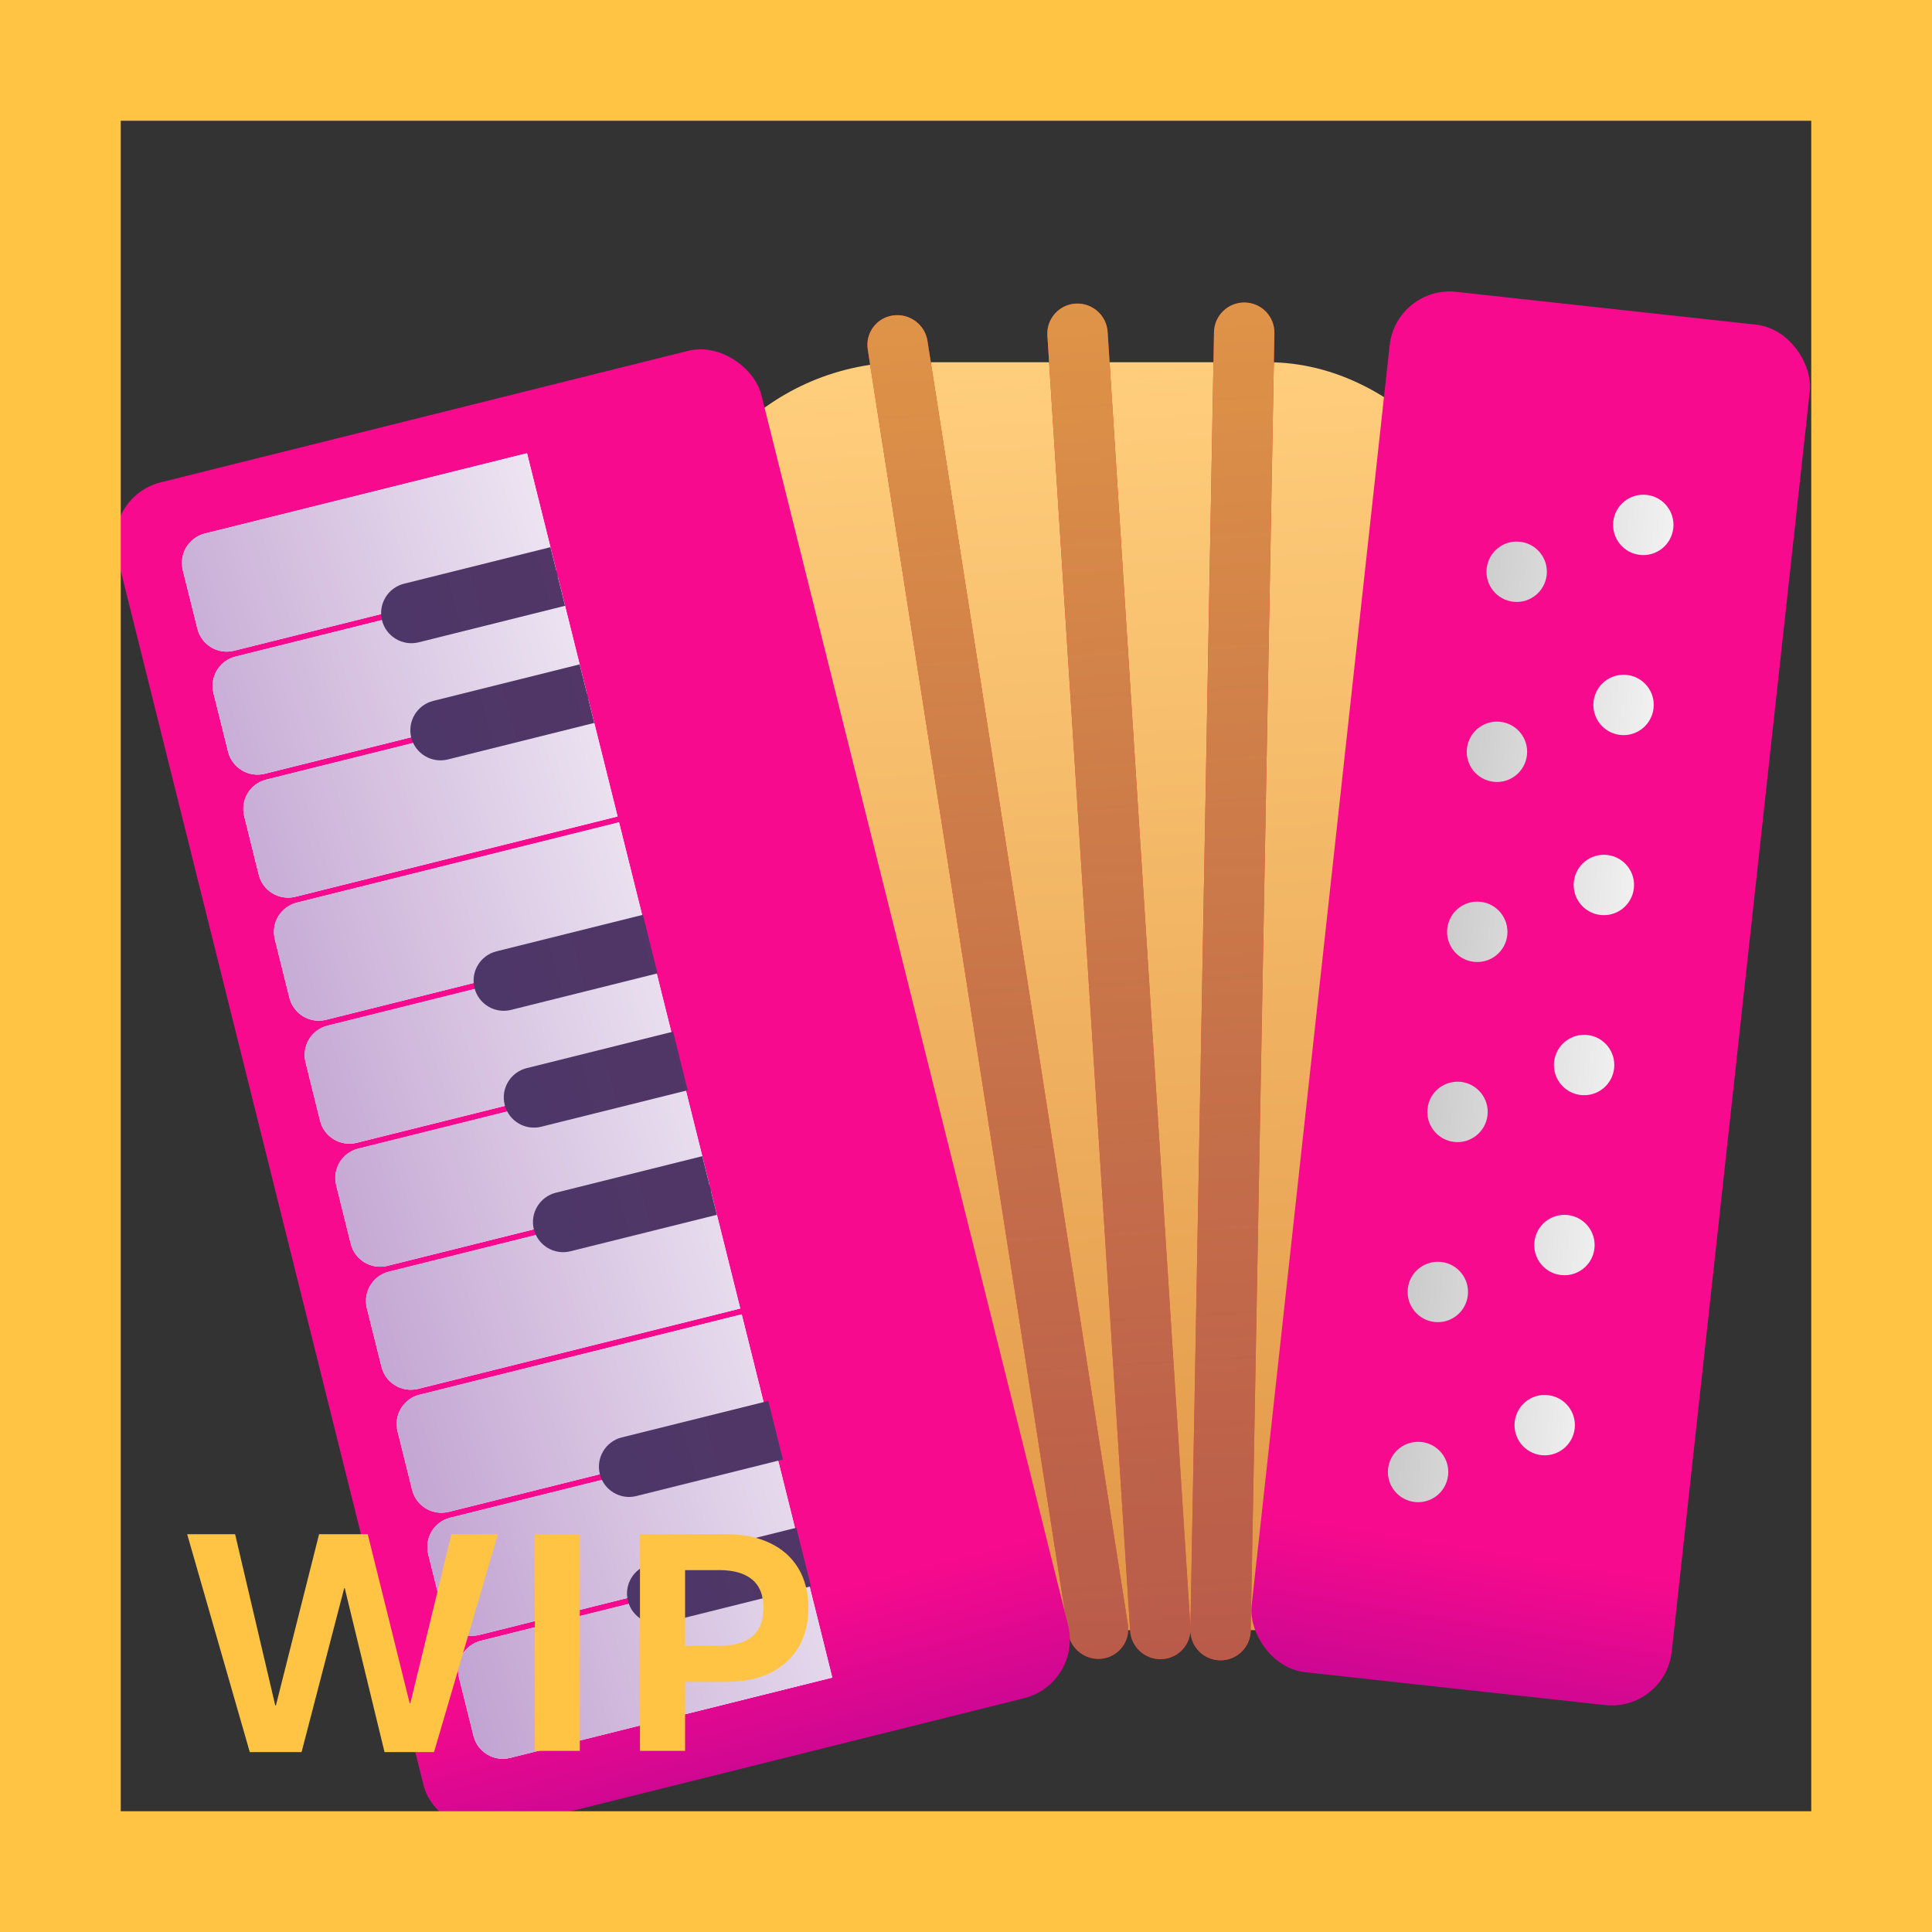 <svg width="32" height="32" viewBox="0 0 32 32" fill="none" xmlns="http://www.w3.org/2000/svg">
<rect x="0" y="0" width="32" height="32" fill="#333333" stroke="none"/>
<rect x="11" y="6" width="14" height="21" rx="4" fill="url(#paint0_linear_18_18515)"/>
<path fill-rule="evenodd" clip-rule="evenodd" d="M20.108 5.502C20.113 5.226 20.341 5.006 20.617 5.011C20.894 5.015 21.113 5.243 21.108 5.519L20.716 27.009C20.711 27.285 20.483 27.505 20.207 27.5C19.941 27.496 19.727 27.283 19.717 27.02C19.699 27.266 19.503 27.465 19.25 27.48C18.974 27.496 18.736 27.286 18.719 27.011L17.348 5.557C17.331 5.282 17.54 5.045 17.815 5.029C18.091 5.013 18.329 5.223 18.346 5.499L19.717 26.952L19.717 26.955L20.108 5.502ZM14.79 5.225C14.517 5.264 14.331 5.516 14.373 5.789L17.692 27.048C17.735 27.32 17.991 27.51 18.264 27.471C18.537 27.431 18.724 27.179 18.681 26.906L15.362 5.648C15.32 5.375 15.064 5.186 14.79 5.225Z" fill="#F8312F"/>
<path fill-rule="evenodd" clip-rule="evenodd" d="M20.108 5.502C20.113 5.226 20.341 5.006 20.617 5.011C20.894 5.015 21.113 5.243 21.108 5.519L20.716 27.009C20.711 27.285 20.483 27.505 20.207 27.5C19.941 27.496 19.727 27.283 19.717 27.02C19.699 27.266 19.503 27.465 19.25 27.48C18.974 27.496 18.736 27.286 18.719 27.011L17.348 5.557C17.331 5.282 17.54 5.045 17.815 5.029C18.091 5.013 18.329 5.223 18.346 5.499L19.717 26.952L19.717 26.955L20.108 5.502ZM14.79 5.225C14.517 5.264 14.331 5.516 14.373 5.789L17.692 27.048C17.735 27.32 17.991 27.51 18.264 27.471C18.537 27.431 18.724 27.179 18.681 26.906L15.362 5.648C15.32 5.375 15.064 5.186 14.79 5.225Z" fill="url(#paint1_linear_18_18515)"/>
<rect x="1.695" y="8.23" width="11" height="23" rx="1" transform="rotate(-14 1.695 8.23)" fill="url(#paint2_linear_18_18515)"/>
<path fill-rule="evenodd" clip-rule="evenodd" d="M3.393 8.837C3.125 8.904 2.962 9.176 3.028 9.444L3.27 10.414C3.337 10.682 3.608 10.845 3.876 10.778L9.213 9.447L8.729 7.507L3.393 8.837ZM3.901 10.875C3.633 10.942 3.47 11.213 3.536 11.481L3.778 12.451C3.845 12.719 4.117 12.882 4.384 12.816L9.721 11.485L9.237 9.544L3.901 10.875ZM4.045 13.519C3.978 13.251 4.141 12.979 4.409 12.913L9.745 11.582L10.229 13.523L4.893 14.853C4.625 14.92 4.353 14.757 4.286 14.489L4.045 13.519ZM4.917 14.95C4.649 15.017 4.486 15.288 4.552 15.556L4.794 16.527C4.861 16.794 5.133 16.958 5.4 16.891L10.737 15.56L10.253 13.62L4.917 14.95ZM5.061 17.594C4.994 17.326 5.157 17.055 5.425 16.988L10.761 15.657L11.245 17.598L5.909 18.928C5.641 18.995 5.369 18.832 5.302 18.564L5.061 17.594ZM5.933 19.025C5.665 19.092 5.502 19.364 5.569 19.631L5.81 20.602C5.877 20.87 6.149 21.033 6.417 20.966L11.753 19.635L11.269 17.695L5.933 19.025ZM6.077 21.669C6.01 21.401 6.173 21.13 6.441 21.063L11.777 19.732L12.261 21.673L6.925 23.004C6.657 23.07 6.385 22.907 6.319 22.639L6.077 21.669ZM6.949 23.101C6.681 23.167 6.518 23.439 6.585 23.707L6.826 24.677C6.893 24.945 7.165 25.108 7.433 25.041L12.769 23.711L12.285 21.77L6.949 23.101ZM7.093 25.744C7.026 25.476 7.189 25.205 7.457 25.138L12.793 23.808L13.277 25.748L7.941 27.079C7.673 27.146 7.401 26.983 7.335 26.715L7.093 25.744ZM7.965 27.176C7.697 27.243 7.534 27.514 7.601 27.782L7.843 28.752C7.909 29.02 8.181 29.183 8.449 29.116L13.785 27.786L13.302 25.845L7.965 27.176Z" fill="white"/>
<path fill-rule="evenodd" clip-rule="evenodd" d="M3.393 8.837C3.125 8.904 2.962 9.176 3.028 9.444L3.27 10.414C3.337 10.682 3.608 10.845 3.876 10.778L9.213 9.447L8.729 7.507L3.393 8.837ZM3.901 10.875C3.633 10.942 3.47 11.213 3.536 11.481L3.778 12.451C3.845 12.719 4.117 12.882 4.384 12.816L9.721 11.485L9.237 9.544L3.901 10.875ZM4.045 13.519C3.978 13.251 4.141 12.979 4.409 12.913L9.745 11.582L10.229 13.523L4.893 14.853C4.625 14.92 4.353 14.757 4.286 14.489L4.045 13.519ZM4.917 14.95C4.649 15.017 4.486 15.288 4.552 15.556L4.794 16.527C4.861 16.794 5.133 16.958 5.4 16.891L10.737 15.56L10.253 13.62L4.917 14.95ZM5.061 17.594C4.994 17.326 5.157 17.055 5.425 16.988L10.761 15.657L11.245 17.598L5.909 18.928C5.641 18.995 5.369 18.832 5.302 18.564L5.061 17.594ZM5.933 19.025C5.665 19.092 5.502 19.364 5.569 19.631L5.81 20.602C5.877 20.87 6.149 21.033 6.417 20.966L11.753 19.635L11.269 17.695L5.933 19.025ZM6.077 21.669C6.01 21.401 6.173 21.13 6.441 21.063L11.777 19.732L12.261 21.673L6.925 23.004C6.657 23.07 6.385 22.907 6.319 22.639L6.077 21.669ZM6.949 23.101C6.681 23.167 6.518 23.439 6.585 23.707L6.826 24.677C6.893 24.945 7.165 25.108 7.433 25.041L12.769 23.711L12.285 21.77L6.949 23.101ZM7.093 25.744C7.026 25.476 7.189 25.205 7.457 25.138L12.793 23.808L13.277 25.748L7.941 27.079C7.673 27.146 7.401 26.983 7.335 26.715L7.093 25.744ZM7.965 27.176C7.697 27.243 7.534 27.514 7.601 27.782L7.843 28.752C7.909 29.02 8.181 29.183 8.449 29.116L13.785 27.786L13.302 25.845L7.965 27.176Z" fill="url(#paint3_linear_18_18515)"/>
<path fill-rule="evenodd" clip-rule="evenodd" d="M6.327 10.274C6.261 10.007 6.424 9.735 6.692 9.668L9.117 9.063L9.359 10.034L6.934 10.639C6.666 10.705 6.394 10.542 6.327 10.274ZM6.811 12.215C6.745 11.947 6.908 11.676 7.176 11.609L9.601 11.004L9.843 11.974L7.417 12.579C7.15 12.646 6.878 12.483 6.811 12.215ZM8.223 15.757C7.955 15.824 7.792 16.095 7.859 16.363C7.925 16.631 8.197 16.794 8.465 16.727L10.89 16.122L10.649 15.152L8.223 15.757ZM8.359 18.298C8.292 18.03 8.455 17.759 8.723 17.692L11.149 17.087L11.39 18.058L8.965 18.662C8.697 18.729 8.425 18.566 8.359 18.298ZM9.207 19.755C8.939 19.822 8.776 20.093 8.842 20.361C8.909 20.629 9.181 20.792 9.448 20.725L11.874 20.121L11.632 19.15L9.207 19.755ZM9.935 24.415C9.868 24.147 10.031 23.875 10.299 23.808L12.725 23.204L12.967 24.174L10.541 24.779C10.273 24.846 10.002 24.683 9.935 24.415ZM10.764 25.909C10.496 25.976 10.333 26.247 10.4 26.515C10.467 26.783 10.738 26.946 11.006 26.879L13.432 26.274L13.19 25.304L10.764 25.909Z" fill="url(#paint4_linear_18_18515)"/>
<rect x="23.126" y="4.725" width="7" height="23" rx="1" transform="rotate(6.25 23.126 4.725)" fill="url(#paint5_linear_18_18515)"/>
<path fill-rule="evenodd" clip-rule="evenodd" d="M27.164 9.191C27.438 9.221 27.685 9.023 27.715 8.748C27.745 8.474 27.547 8.227 27.273 8.197C26.998 8.167 26.751 8.365 26.721 8.639C26.691 8.914 26.889 9.161 27.164 9.191ZM25.067 9.967C25.341 9.997 25.588 9.799 25.618 9.524C25.648 9.25 25.45 9.003 25.175 8.973C24.901 8.943 24.654 9.141 24.624 9.416C24.594 9.69 24.792 9.937 25.067 9.967ZM24.74 12.949C25.015 12.979 25.261 12.781 25.291 12.507C25.322 12.232 25.123 11.985 24.849 11.955C24.574 11.925 24.328 12.123 24.297 12.398C24.267 12.672 24.465 12.919 24.74 12.949ZM24.638 18.471C24.608 18.745 24.361 18.944 24.087 18.914C23.812 18.884 23.614 18.637 23.644 18.362C23.674 18.088 23.921 17.89 24.196 17.919C24.47 17.95 24.668 18.197 24.638 18.471ZM23.76 21.896C24.035 21.926 24.282 21.728 24.312 21.453C24.342 21.179 24.144 20.932 23.869 20.902C23.595 20.872 23.348 21.07 23.318 21.344C23.288 21.619 23.486 21.866 23.76 21.896ZM23.434 24.878C23.708 24.908 23.955 24.71 23.985 24.435C24.015 24.161 23.817 23.914 23.543 23.884C23.268 23.854 23.021 24.052 22.991 24.326C22.961 24.601 23.159 24.848 23.434 24.878ZM24.965 15.489C24.935 15.763 24.688 15.961 24.413 15.931C24.139 15.901 23.941 15.654 23.971 15.38C24.001 15.105 24.248 14.907 24.522 14.937C24.797 14.967 24.995 15.214 24.965 15.489ZM26.082 23.659C26.052 23.933 25.805 24.132 25.531 24.102C25.256 24.072 25.058 23.825 25.088 23.55C25.118 23.276 25.365 23.077 25.639 23.108C25.914 23.138 26.112 23.384 26.082 23.659ZM25.857 21.119C26.132 21.149 26.379 20.951 26.409 20.677C26.439 20.402 26.241 20.155 25.966 20.125C25.692 20.095 25.445 20.293 25.415 20.568C25.385 20.842 25.583 21.089 25.857 21.119ZM26.735 17.695C26.705 17.969 26.458 18.167 26.184 18.137C25.909 18.107 25.711 17.86 25.741 17.586C25.771 17.311 26.018 17.113 26.293 17.143C26.567 17.173 26.765 17.42 26.735 17.695ZM26.51 15.155C26.785 15.185 27.032 14.987 27.062 14.712C27.092 14.438 26.894 14.191 26.619 14.161C26.345 14.131 26.098 14.329 26.068 14.604C26.038 14.878 26.236 15.125 26.51 15.155ZM27.388 11.73C27.358 12.005 27.111 12.203 26.837 12.173C26.562 12.143 26.364 11.896 26.394 11.621C26.424 11.347 26.671 11.149 26.946 11.179C27.22 11.209 27.419 11.456 27.388 11.73Z" fill="url(#paint6_linear_18_18515)"/>
<path d="M4.995 29.02H4.137L3.1 25.411H3.894L4.559 28.247H4.57L5.285 25.411H6.091L6.785 28.209H6.797L7.477 25.411H8.247L7.189 29.02H6.369L5.71 26.305H5.701L4.995 29.02Z" fill="#FFC444"/>
<path d="M9.604 29H8.859V25.411H9.604V29Z" fill="#FFC444"/>
<path d="M10.6 29V25.411H12.032C12.306 25.411 12.544 25.459 12.747 25.555C12.952 25.65 13.11 25.79 13.222 25.974C13.333 26.157 13.389 26.377 13.389 26.633C13.389 26.889 13.333 27.108 13.222 27.292C13.11 27.476 12.952 27.616 12.747 27.714C12.544 27.81 12.306 27.857 12.032 27.857H11.347V29H10.6ZM11.918 27.26C12.152 27.26 12.332 27.209 12.457 27.107C12.582 27.004 12.645 26.846 12.645 26.633C12.645 26.42 12.582 26.263 12.457 26.161C12.332 26.058 12.152 26.006 11.918 26.006H11.347V27.26H11.918Z" fill="#FFC444"/>
<path d="M0 0V-2H-2V0H0ZM32 0H34V-2H32V0ZM32 32V34H34V32H32ZM0 32H-2V34H0V32ZM0 2H32V-2H0V2ZM30 0V32H34V0H30ZM32 30H0V34H32V30ZM2 32V0H-2V32H2Z" fill="#FFC444"/>
<defs>
<linearGradient id="paint0_linear_18_18515" x1="18" y1="6" x2="19.157" y2="27.006" gradientUnits="userSpaceOnUse">
<stop stop-color="#FFCE7C"/>
<stop offset="1" stop-color="#E19747"/>
</linearGradient>
<linearGradient id="paint1_linear_18_18515" x1="17.737" y1="4.002" x2="19.073" y2="27.498" gradientUnits="userSpaceOnUse">
<stop stop-color="#E19747"/>
<stop offset="1" stop-color="#A56953" stop-opacity="0.75"/>
</linearGradient>
<linearGradient id="paint2_linear_18_18515" x1="7.195" y1="8.23" x2="7.736" y2="35.613" gradientUnits="userSpaceOnUse">
<stop offset="0.75" stop-color="#F70A8D"/>
<stop offset="1" stop-color="#89029C"/>
</linearGradient>
<linearGradient id="paint3_linear_18_18515" x1="14.721" y1="15.784" x2="-0.992" y2="20.949" gradientUnits="userSpaceOnUse">
<stop stop-color="white"/>
<stop offset="1" stop-color="#9F70B8"/>
</linearGradient>
<linearGradient id="paint4_linear_18_18515" x1="13.066" y1="17.104" x2="1.293" y2="20.363" gradientUnits="userSpaceOnUse">
<stop stop-color="#533566"/>
<stop offset="1" stop-color="#433B6B"/>
</linearGradient>
<linearGradient id="paint5_linear_18_18515" x1="26.626" y1="4.725" x2="25.096" y2="31.798" gradientUnits="userSpaceOnUse">
<stop offset="0.76" stop-color="#F70A8D"/>
<stop offset="1" stop-color="#89029C"/>
</linearGradient>
<linearGradient id="paint6_linear_18_18515" x1="32.201" y1="16.005" x2="19.797" y2="14.902" gradientUnits="userSpaceOnUse">
<stop offset="0.318" stop-color="white"/>
<stop offset="1" stop-color="#9B9B9B"/>
</linearGradient>
</defs>
</svg>

